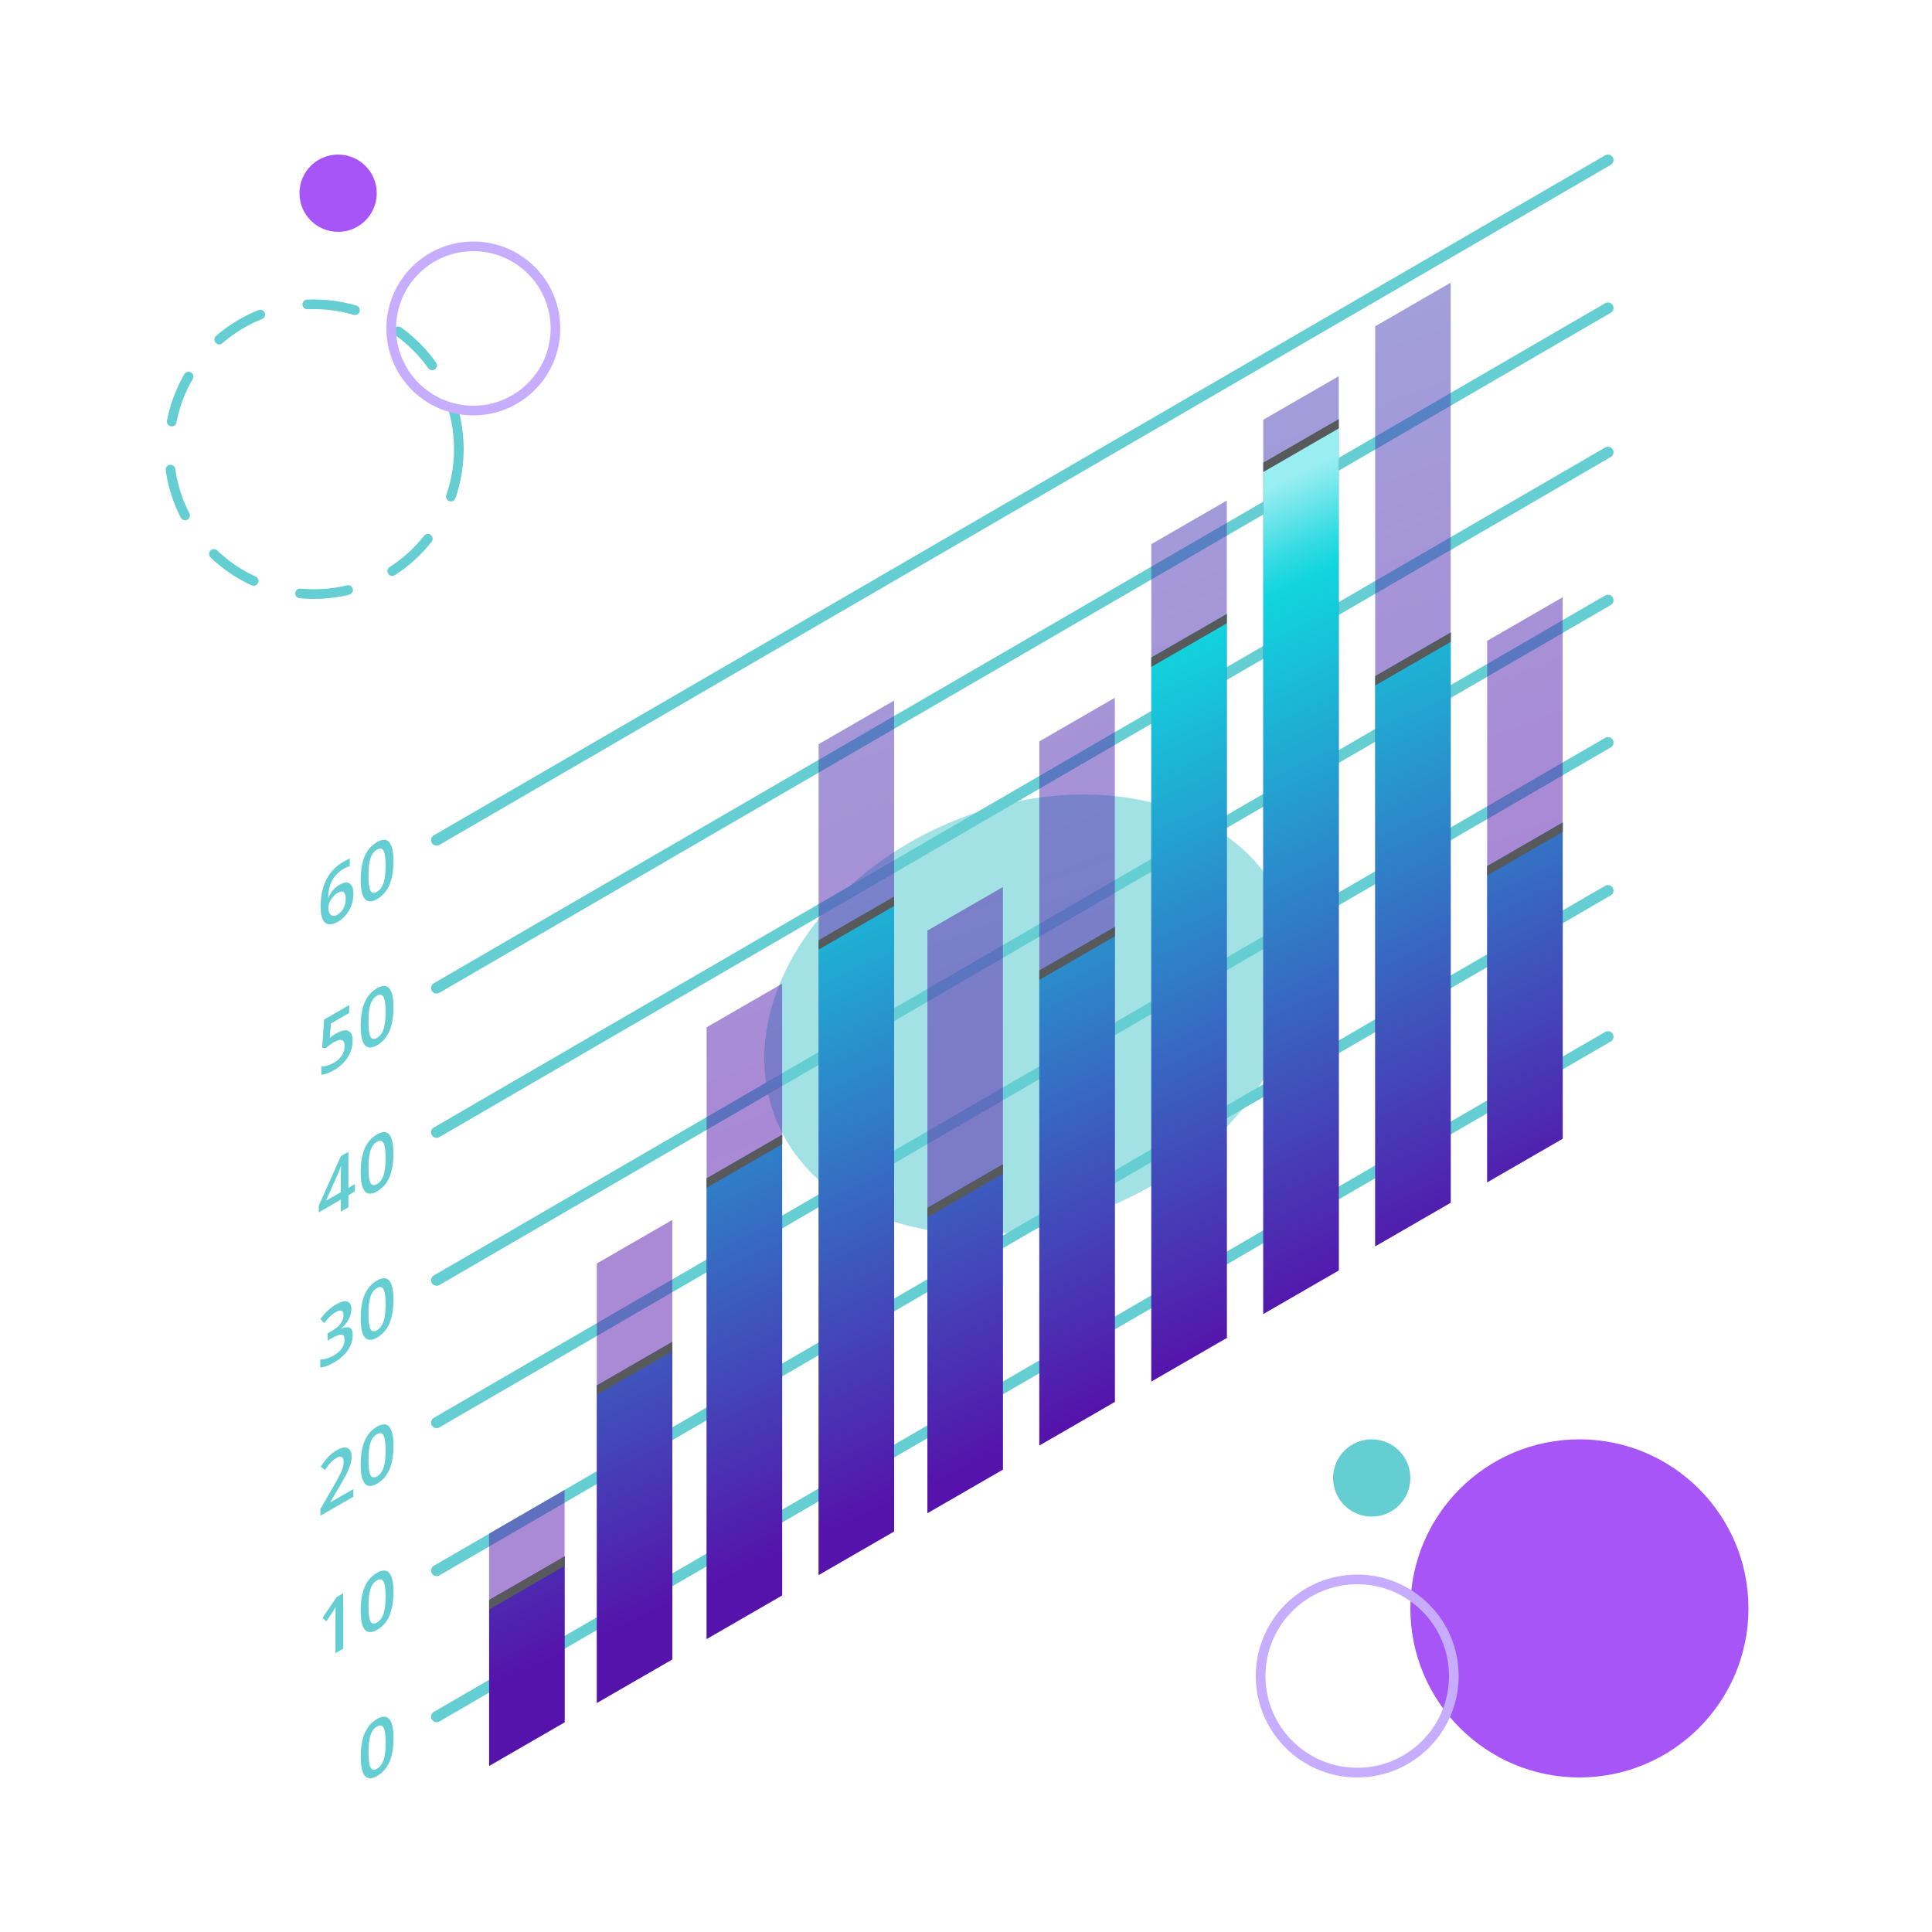 <svg width="200" height="200" viewBox="0 0 200 200" fill="none" xmlns="http://www.w3.org/2000/svg">
<g clip-path="url(#clip0_25_62)">
<g filter="url(#filter0_f_25_62)">
<ellipse cx="106.669" cy="104.994" rx="28.504" ry="21.528" transform="rotate(-23.128 106.669 104.994)" fill="#64CED3" fill-opacity="0.6"/>
</g>
<g style="mix-blend-mode:screen">
<path d="M45.192 87.541C44.996 87.541 44.801 87.437 44.697 87.255C44.541 86.981 44.632 86.629 44.905 86.473L166.167 16.076C166.441 15.92 166.793 16.011 166.955 16.285C167.112 16.558 167.02 16.91 166.747 17.066L45.485 87.463C45.394 87.515 45.296 87.541 45.198 87.541H45.192Z" fill="#64CED3"/>
</g>
<g style="mix-blend-mode:screen">
<path d="M45.192 102.853C44.996 102.853 44.801 102.749 44.697 102.566C44.541 102.293 44.632 101.941 44.905 101.785L166.167 31.388C166.441 31.231 166.793 31.323 166.955 31.596C167.112 31.87 167.02 32.221 166.747 32.378L45.485 102.775C45.394 102.827 45.296 102.853 45.198 102.853H45.192Z" fill="#64CED3"/>
</g>
<g style="mix-blend-mode:screen">
<path d="M45.192 117.787C44.996 117.787 44.801 117.683 44.697 117.5C44.541 117.227 44.632 116.875 44.905 116.719L166.167 46.322C166.441 46.166 166.793 46.257 166.955 46.53C167.112 46.804 167.02 47.156 166.747 47.312L45.485 117.709C45.394 117.761 45.296 117.787 45.198 117.787H45.192Z" fill="#64CED3"/>
</g>
<g style="mix-blend-mode:screen">
<path d="M45.192 133.105C44.996 133.105 44.801 133.001 44.697 132.818C44.541 132.545 44.632 132.193 44.905 132.037L166.167 61.64C166.441 61.484 166.793 61.575 166.955 61.848C167.112 62.122 167.02 62.474 166.747 62.63L45.485 133.027C45.394 133.079 45.296 133.105 45.198 133.105H45.192Z" fill="#64CED3"/>
</g>
<g style="mix-blend-mode:screen">
<path d="M45.192 147.844C44.996 147.844 44.801 147.739 44.697 147.557C44.541 147.283 44.632 146.932 44.905 146.775L166.167 76.379C166.441 76.222 166.793 76.313 166.955 76.587C167.112 76.86 167.02 77.212 166.747 77.368L45.485 147.765C45.394 147.817 45.296 147.844 45.198 147.844H45.192Z" fill="#64CED3"/>
</g>
<g style="mix-blend-mode:screen">
<path d="M45.192 163.162C44.996 163.162 44.801 163.057 44.697 162.875C44.541 162.602 44.632 162.25 44.905 162.094L166.167 91.697C166.441 91.54 166.793 91.632 166.955 91.905C167.112 92.178 167.02 92.53 166.747 92.686L45.485 163.083C45.394 163.136 45.296 163.162 45.198 163.162H45.192Z" fill="#64CED3"/>
</g>
<g style="mix-blend-mode:screen">
<path d="M45.192 178.284C44.996 178.284 44.801 178.18 44.697 177.998C44.541 177.724 44.632 177.372 44.905 177.216L166.167 106.826C166.441 106.669 166.793 106.761 166.955 107.034C167.112 107.308 167.02 107.659 166.747 107.816L45.485 178.206C45.394 178.258 45.296 178.284 45.198 178.284H45.192Z" fill="#64CED3"/>
</g>
<g style="mix-blend-mode:screen">
<path d="M33.182 93.937C33.182 91.69 33.977 90.107 35.573 89.189C35.82 89.046 36.035 88.942 36.211 88.889V89.658C36.035 89.704 35.833 89.788 35.612 89.918C35.078 90.231 34.674 90.628 34.407 91.11C34.14 91.592 33.99 92.211 33.971 92.947L34.01 92.921C34.12 92.647 34.27 92.393 34.459 92.165C34.654 91.937 34.882 91.749 35.143 91.592C35.599 91.332 35.95 91.286 36.204 91.462C36.458 91.638 36.582 91.996 36.582 92.543C36.582 93.142 36.432 93.709 36.146 94.223C35.853 94.744 35.456 95.148 34.947 95.441C34.589 95.65 34.277 95.728 34.016 95.682C33.749 95.637 33.547 95.467 33.404 95.174C33.261 94.881 33.189 94.464 33.189 93.937H33.182ZM34.928 94.692C35.202 94.536 35.416 94.308 35.566 94.015C35.716 93.722 35.788 93.39 35.788 93.012C35.788 92.68 35.716 92.465 35.579 92.354C35.436 92.243 35.227 92.276 34.947 92.439C34.772 92.537 34.615 92.673 34.465 92.843C34.322 93.012 34.205 93.194 34.12 93.39C34.036 93.585 33.99 93.761 33.99 93.917C33.99 94.288 34.075 94.549 34.251 94.699C34.426 94.849 34.648 94.849 34.921 94.692H34.928Z" fill="#64CED3"/>
<path d="M40.731 89.15C40.731 90.146 40.587 90.967 40.314 91.612C40.034 92.256 39.604 92.745 39.031 93.077C38.471 93.396 38.054 93.39 37.767 93.058C37.481 92.725 37.337 92.074 37.337 91.11C37.337 90.094 37.474 89.267 37.754 88.629C38.034 87.984 38.458 87.502 39.031 87.17C39.591 86.844 40.014 86.857 40.301 87.189C40.587 87.528 40.731 88.179 40.731 89.15ZM38.145 90.641C38.145 91.423 38.217 91.944 38.353 92.198C38.497 92.452 38.718 92.491 39.024 92.315C39.33 92.139 39.558 91.84 39.702 91.416C39.845 90.993 39.917 90.394 39.917 89.625C39.917 88.857 39.845 88.342 39.702 88.075C39.558 87.815 39.337 87.769 39.024 87.951C38.718 88.127 38.49 88.427 38.353 88.844C38.21 89.26 38.145 89.86 38.145 90.648V90.641Z" fill="#64CED3"/>
<path d="M34.863 106.956C35.371 106.663 35.768 106.591 36.061 106.721C36.354 106.858 36.504 107.19 36.504 107.718C36.504 108.33 36.334 108.903 36.002 109.444C35.67 109.978 35.195 110.427 34.576 110.785C34.016 111.111 33.58 111.261 33.261 111.235V110.395C33.443 110.408 33.658 110.382 33.899 110.303C34.14 110.232 34.361 110.134 34.563 110.017C34.928 109.809 35.201 109.555 35.39 109.261C35.579 108.968 35.677 108.636 35.677 108.278C35.677 107.594 35.292 107.47 34.531 107.907C34.426 107.965 34.289 108.057 34.133 108.174C33.977 108.291 33.84 108.395 33.716 108.499L33.358 108.46L33.547 105.549L36.146 104.045V104.865L34.25 105.959L34.14 107.444C34.218 107.386 34.316 107.308 34.433 107.216C34.55 107.132 34.687 107.041 34.856 106.943L34.863 106.956Z" fill="#64CED3"/>
<path d="M40.731 104.279C40.731 105.276 40.587 106.096 40.314 106.741C40.034 107.386 39.604 107.874 39.031 108.206C38.471 108.526 38.054 108.519 37.767 108.187C37.481 107.855 37.337 107.203 37.337 106.24C37.337 105.224 37.474 104.396 37.754 103.758C38.034 103.113 38.458 102.631 39.031 102.299C39.591 101.974 40.014 101.987 40.301 102.319C40.587 102.658 40.731 103.309 40.731 104.279ZM38.145 105.771C38.145 106.552 38.217 107.073 38.353 107.327C38.497 107.581 38.718 107.62 39.024 107.444C39.33 107.269 39.558 106.969 39.702 106.546C39.845 106.122 39.917 105.523 39.917 104.755C39.917 103.986 39.845 103.472 39.702 103.205C39.558 102.944 39.337 102.898 39.024 103.081C38.718 103.257 38.49 103.556 38.353 103.973C38.21 104.39 38.145 104.989 38.145 105.777V105.771Z" fill="#64CED3"/>
<path d="M36.738 123.336L36.068 123.727V124.977L35.286 125.433V124.182L33 125.505V124.795L35.286 119.682L36.068 119.233V122.971L36.738 122.58V123.349V123.336ZM35.279 123.414V121.975C35.279 121.46 35.292 121.037 35.312 120.698L35.286 120.711C35.221 120.919 35.123 121.187 34.986 121.512L33.742 124.3L35.279 123.414Z" fill="#64CED3"/>
<path d="M40.731 119.408C40.731 120.405 40.587 121.225 40.314 121.87C40.034 122.515 39.604 123.003 39.031 123.336C38.471 123.655 38.054 123.648 37.767 123.316C37.481 122.984 37.337 122.333 37.337 121.369C37.337 120.353 37.474 119.526 37.754 118.887C38.034 118.243 38.458 117.761 39.031 117.428C39.591 117.103 40.014 117.116 40.301 117.448C40.587 117.787 40.731 118.438 40.731 119.408ZM38.145 120.9C38.145 121.681 38.217 122.202 38.353 122.456C38.497 122.71 38.718 122.749 39.024 122.574C39.33 122.398 39.558 122.098 39.702 121.675C39.845 121.251 39.917 120.652 39.917 119.884C39.917 119.115 39.845 118.601 39.702 118.334C39.558 118.073 39.337 118.028 39.024 118.21C38.718 118.386 38.49 118.685 38.353 119.102C38.21 119.519 38.145 120.118 38.145 120.906V120.9Z" fill="#64CED3"/>
<path d="M36.374 135.508C36.374 135.873 36.282 136.231 36.094 136.576C35.911 136.928 35.651 137.241 35.312 137.514V137.547C35.709 137.371 36.016 137.345 36.217 137.456C36.419 137.566 36.517 137.814 36.517 138.198C36.517 138.752 36.348 139.273 36.009 139.768C35.67 140.263 35.188 140.692 34.557 141.057C34.003 141.376 33.534 141.546 33.156 141.559V140.738C33.371 140.738 33.593 140.699 33.834 140.627C34.075 140.556 34.296 140.458 34.517 140.334C34.908 140.113 35.195 139.859 35.384 139.585C35.573 139.312 35.67 138.999 35.67 138.654C35.67 138.348 35.566 138.185 35.351 138.165C35.143 138.146 34.804 138.263 34.355 138.524L33.918 138.778V138.029L34.361 137.775C35.156 137.312 35.56 136.765 35.56 136.134C35.56 135.886 35.488 135.736 35.351 135.684C35.214 135.632 35.006 135.684 34.739 135.84C34.55 135.951 34.368 136.088 34.192 136.251C34.016 136.414 33.808 136.655 33.567 136.967L33.176 136.55C33.632 135.899 34.166 135.398 34.772 135.046C35.273 134.753 35.67 134.649 35.95 134.74C36.23 134.824 36.374 135.085 36.374 135.521V135.508Z" fill="#64CED3"/>
<path d="M40.731 134.538C40.731 135.534 40.587 136.355 40.314 136.999C40.034 137.644 39.604 138.133 39.031 138.465C38.471 138.784 38.054 138.777 37.767 138.445C37.481 138.113 37.337 137.462 37.337 136.498C37.337 135.482 37.474 134.655 37.754 134.016C38.034 133.372 38.458 132.89 39.031 132.558C39.591 132.232 40.014 132.245 40.301 132.577C40.587 132.916 40.731 133.567 40.731 134.538ZM38.145 136.029C38.145 136.81 38.217 137.331 38.353 137.585C38.497 137.839 38.718 137.879 39.024 137.703C39.33 137.527 39.558 137.227 39.702 136.804C39.845 136.381 39.917 135.781 39.917 135.013C39.917 134.244 39.845 133.73 39.702 133.463C39.558 133.202 39.337 133.157 39.024 133.339C38.718 133.515 38.49 133.815 38.353 134.231C38.21 134.648 38.145 135.247 38.145 136.035V136.029Z" fill="#64CED3"/>
<path d="M36.562 154.949L33.169 156.909V156.212L34.459 153.978C34.843 153.314 35.091 152.852 35.214 152.591C35.338 152.331 35.429 152.103 35.488 151.907C35.547 151.712 35.572 151.516 35.572 151.328C35.572 151.067 35.501 150.904 35.371 150.833C35.234 150.761 35.045 150.794 34.81 150.937C34.622 151.048 34.433 151.197 34.257 151.38C34.075 151.562 33.873 151.829 33.638 152.181L33.202 151.823C33.482 151.393 33.749 151.048 34.016 150.781C34.276 150.52 34.556 150.299 34.856 150.129C35.319 149.862 35.696 149.784 35.976 149.901C36.256 150.019 36.4 150.312 36.4 150.781C36.4 151.041 36.361 151.308 36.276 151.588C36.191 151.868 36.068 152.181 35.905 152.526C35.735 152.871 35.455 153.366 35.071 154.011L34.205 155.476V155.515L36.582 154.148V154.962L36.562 154.949Z" fill="#64CED3"/>
<path d="M40.731 149.667C40.731 150.663 40.587 151.484 40.314 152.129C40.034 152.774 39.604 153.262 39.031 153.594C38.471 153.913 38.054 153.907 37.767 153.575C37.481 153.242 37.337 152.591 37.337 151.627C37.337 150.611 37.474 149.784 37.754 149.146C38.034 148.501 38.458 148.019 39.031 147.687C39.591 147.361 40.014 147.374 40.301 147.707C40.587 148.045 40.731 148.696 40.731 149.667ZM38.145 151.158C38.145 151.94 38.217 152.461 38.353 152.715C38.497 152.969 38.718 153.008 39.024 152.832C39.33 152.656 39.558 152.357 39.702 151.933C39.845 151.51 39.917 150.911 39.917 150.142C39.917 149.374 39.845 148.859 39.702 148.592C39.558 148.332 39.337 148.286 39.024 148.469C38.718 148.644 38.49 148.944 38.353 149.361C38.21 149.778 38.145 150.377 38.145 151.165V151.158Z" fill="#64CED3"/>
<path d="M35.527 170.671L34.726 171.133V167.427C34.726 166.984 34.732 166.626 34.752 166.359C34.7 166.45 34.635 166.561 34.557 166.678C34.478 166.796 34.224 167.186 33.788 167.844L33.384 167.492L34.856 165.317L35.527 164.933V170.671Z" fill="#64CED3"/>
<path d="M40.731 164.796C40.731 165.793 40.587 166.613 40.314 167.258C40.034 167.903 39.604 168.391 39.031 168.724C38.471 169.043 38.054 169.036 37.767 168.704C37.481 168.372 37.337 167.721 37.337 166.757C37.337 165.741 37.474 164.914 37.754 164.275C38.034 163.631 38.458 163.149 39.031 162.816C39.591 162.491 40.014 162.504 40.301 162.836C40.587 163.175 40.731 163.826 40.731 164.796ZM38.145 166.288C38.145 167.069 38.217 167.59 38.353 167.844C38.497 168.098 38.718 168.137 39.024 167.962C39.33 167.786 39.558 167.486 39.702 167.063C39.845 166.639 39.917 166.04 39.917 165.272C39.917 164.503 39.845 163.989 39.702 163.722C39.558 163.461 39.337 163.416 39.024 163.598C38.718 163.774 38.49 164.073 38.353 164.49C38.21 164.907 38.145 165.506 38.145 166.294V166.288Z" fill="#64CED3"/>
<path d="M40.737 179.925C40.737 180.922 40.594 181.743 40.321 182.387C40.04 183.032 39.611 183.521 39.037 183.853C38.484 184.172 38.06 184.165 37.774 183.833C37.487 183.501 37.344 182.85 37.344 181.886C37.344 180.87 37.481 180.043 37.761 179.404C38.041 178.76 38.464 178.278 39.037 177.946C39.597 177.62 40.021 177.633 40.307 177.965C40.594 178.304 40.737 178.955 40.737 179.925ZM38.152 181.417C38.152 182.198 38.223 182.719 38.36 182.973C38.503 183.227 38.725 183.267 39.031 183.091C39.337 182.915 39.565 182.615 39.708 182.192C39.852 181.769 39.923 181.169 39.923 180.401C39.923 179.632 39.852 179.118 39.708 178.851C39.565 178.59 39.343 178.545 39.031 178.727C38.725 178.903 38.497 179.203 38.36 179.619C38.217 180.036 38.152 180.635 38.152 181.423V181.417Z" fill="#64CED3"/>
</g>
<path opacity="0.5" d="M96.005 156.642L103.82 152.129V91.82L96.005 96.333V156.642ZM84.744 163.044L92.56 158.531V72.522L84.744 77.036V163.044ZM73.151 169.667L80.967 165.154V101.83L73.151 106.343V169.667ZM119.184 56.332V143.011L126.999 138.497V51.818L119.184 56.332ZM107.591 149.634L115.407 145.121V72.236L107.591 76.749V149.628V149.634ZM61.78 176.291L69.595 171.778V126.286L61.78 130.799V176.291ZM50.63 182.804L58.446 178.29V154.245L50.63 158.759V182.804ZM130.77 136.022L138.586 131.509V38.942L130.77 43.456V136.022ZM153.949 66.348V122.391L161.765 117.878V61.828L153.949 66.342V66.348ZM142.356 129.015L150.172 124.501V29.264L142.356 33.778V129.008V129.015Z" fill="url(#paint0_linear_25_62)"/>
<path d="M96.005 156.642L103.82 152.129V120.529L96.005 125.042V156.642ZM84.744 163.044L92.56 158.531V92.81L84.744 97.323V163.044ZM73.151 169.668L80.967 165.154V117.468L73.151 121.981V169.668ZM119.184 68.061V143.011L126.999 138.497V63.548L119.184 68.061ZM107.591 149.634L115.407 145.121V95.949L107.591 100.463V149.634ZM130.777 136.023L138.592 131.509V43.371L130.777 47.885V136.023ZM153.956 89.658V122.391L161.771 117.878V85.144L153.956 89.658ZM142.363 129.015L150.178 124.501V65.469L142.363 69.983V129.015ZM61.787 176.291L69.602 171.778V138.908L61.787 143.421V176.291ZM50.637 182.804L58.452 178.291V161.123L50.637 165.636V182.804Z" fill="url(#paint1_linear_25_62)"/>
<g style="mix-blend-mode:color-dodge">
<path d="M73.151 122.958L80.973 118.445V117.468L73.151 121.981V122.958Z" fill="#58595B"/>
<path d="M84.744 98.3L92.56 93.787V92.81L84.744 97.323V98.3Z" fill="#58595B"/>
<path d="M50.637 166.613L58.452 162.1V161.123L50.637 165.636V166.613Z" fill="#58595B"/>
<path d="M96.005 126.019L103.82 121.506V120.529L96.005 125.042V126.019Z" fill="#58595B"/>
<path d="M61.787 144.398L69.602 139.885V138.908L61.787 143.421V144.398Z" fill="#58595B"/>
<path d="M142.37 70.96L150.185 66.446V65.469L142.37 69.983V70.96Z" fill="#58595B"/>
<path d="M130.777 48.862L138.592 44.348V43.371L130.777 47.885V48.862Z" fill="#58595B"/>
<path d="M153.956 89.658V90.635L161.778 86.121V85.144L153.956 89.658Z" fill="#58595B"/>
<path d="M107.591 101.44L115.413 96.926V95.949L107.591 100.463V101.44Z" fill="#58595B"/>
<path d="M119.184 69.038L126.999 64.525V63.548L119.184 68.061V69.038Z" fill="#58595B"/>
</g>
<circle cx="32.5" cy="46.5" r="15" stroke="#64CED3" stroke-linecap="round" stroke-dasharray="5 5"/>
<circle cx="49" cy="34" r="8.5" stroke="#C6ADFF" stroke-linecap="round"/>
<circle cx="35" cy="20" r="3.5" fill="#A855F7" stroke="#A855F7" stroke-linecap="round"/>
<circle cx="142" cy="153" r="3.5" fill="#64CED3" stroke="#64CED3" stroke-linecap="round"/>
<circle cx="163.5" cy="166.5" r="17.5" fill="#A855F7"/>
<circle cx="140.5" cy="173.5" r="10" stroke="#C6ADFF" stroke-linecap="round"/>
</g>
<defs>
<filter id="filter0_f_25_62" x="-0.882" y="2.246" width="215.101" height="205.496" filterUnits="userSpaceOnUse" color-interpolation-filters="sRGB">
<feFlood flood-opacity="0" result="BackgroundImageFix"/>
<feBlend mode="normal" in="SourceGraphic" in2="BackgroundImageFix" result="shape"/>
<feGaussianBlur stdDeviation="40" result="effect1_foregroundBlur_25_62"/>
</filter>
<linearGradient id="paint0_linear_25_62" x1="101.749" y1="109.626" x2="14.08" y2="-125.167" gradientUnits="userSpaceOnUse">
<stop stop-color="#5513AB"/>
<stop offset="1" stop-color="#11D5DE"/>
</linearGradient>
<linearGradient id="paint1_linear_25_62" x1="111.961" y1="146.495" x2="78.87" y2="74.535" gradientUnits="userSpaceOnUse">
<stop stop-color="#5513AB"/>
<stop offset="0.87" stop-color="#11D5DE"/>
<stop offset="0.91" stop-color="#34DBE3"/>
<stop offset="0.99" stop-color="#8FECF0"/>
<stop offset="1" stop-color="#99EEF2"/>
</linearGradient>
<clipPath id="clip0_25_62">
<rect width="200" height="200" fill="white"/>
</clipPath>
</defs>
</svg>
